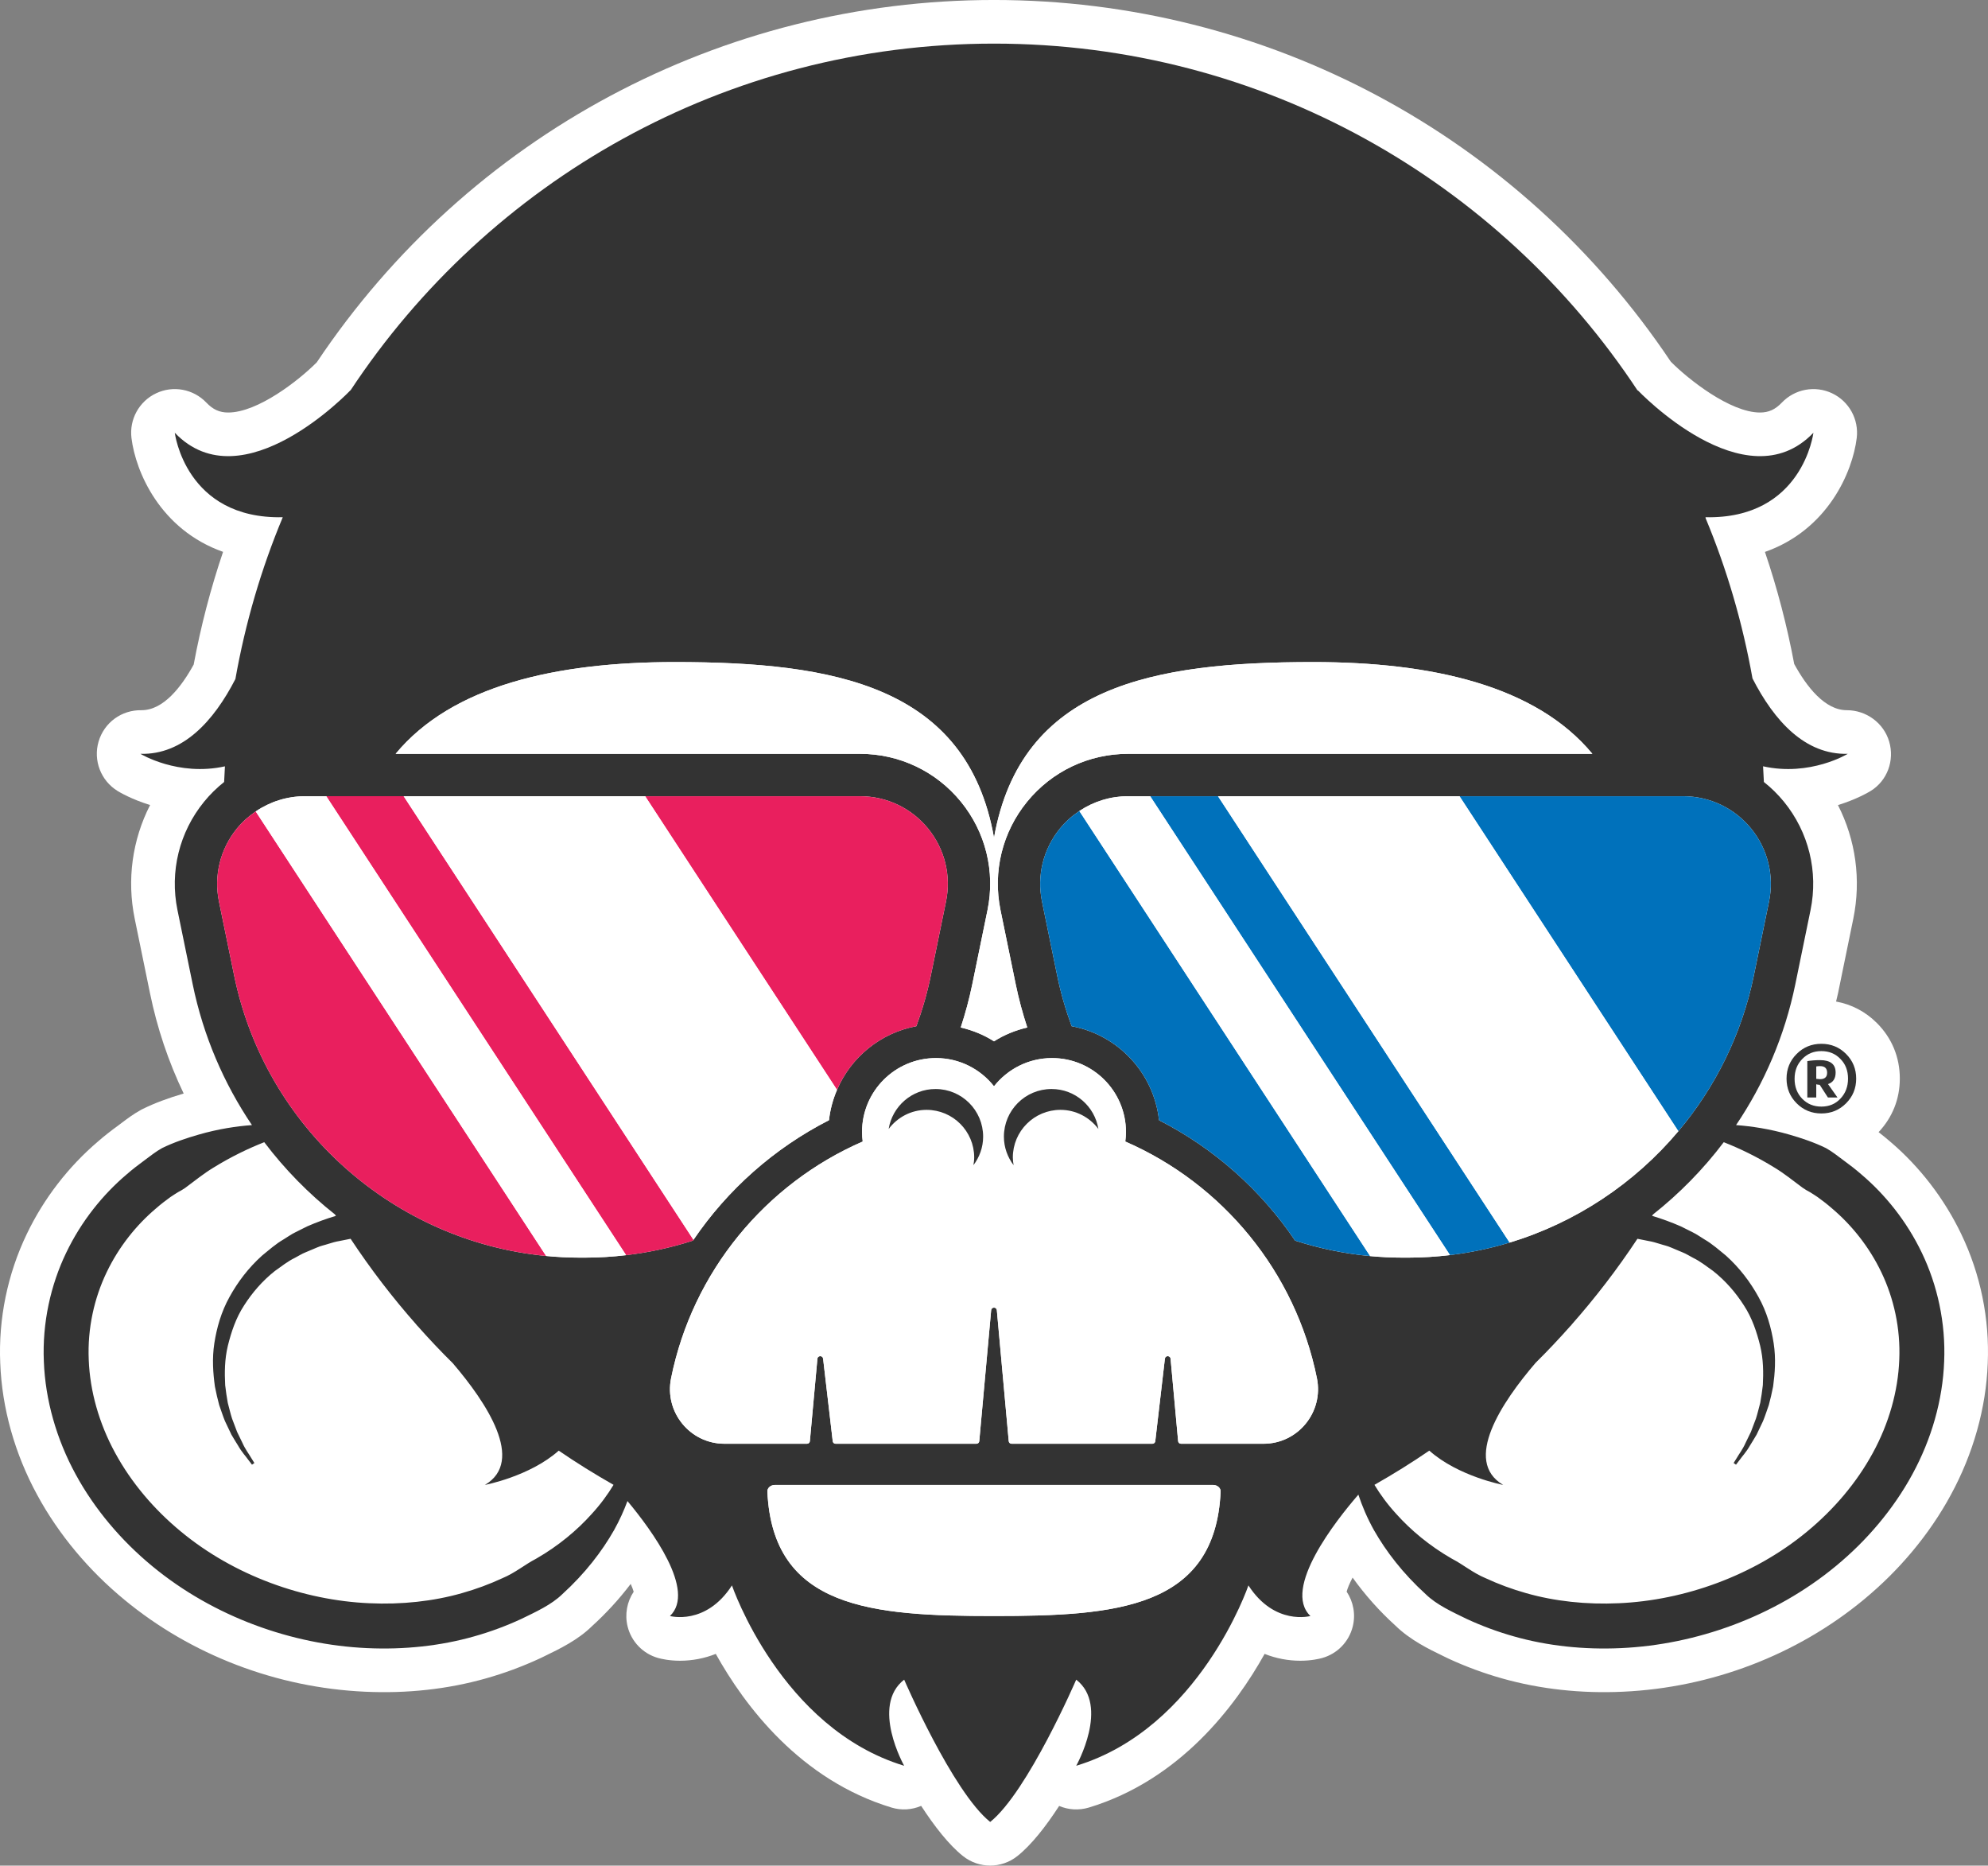 <?xml version="1.0" encoding="UTF-8" standalone="no"?>
<svg
   xmlns:dc="http://purl.org/dc/elements/1.1/"
   xmlns:cc="http://creativecommons.org/ns#"
   xmlns:rdf="http://www.w3.org/1999/02/22-rdf-syntax-ns#"
   xmlns:svg="http://www.w3.org/2000/svg"
   xmlns="http://www.w3.org/2000/svg"
   xmlns:sodipodi="http://sodipodi.sourceforge.net/DTD/sodipodi-0.dtd"
   xmlns:inkscape="http://www.inkscape.org/namespaces/inkscape"
   width="142.382"
   height="133.583"
   viewBox="0 0 142.382 133.583"
   id="svg2"
   version="1.1"
   inkscape:version="1.0.2-2 (e86c870879, 2021-01-15)"
   sodipodi:docname="logoMonoestereo.svg">
  <rect x="0" y="0" width="142.382" height="133.583" fill="#808080" stroke="none"/>
  <defs
     id="defs4">
    <pattern
       y="0"
       x="0"
       height="6"
       width="6"
       patternUnits="userSpaceOnUse"
       id="EMFhbasepattern" />
    <clipPath
       id="clipPath4181"
       clipPathUnits="userSpaceOnUse">
      <path
         inkscape:connector-curvature="0"
         id="path4183"
         d="M 0,425.967 H 759.476 V 0 H 0 Z" />
    </clipPath>
    <clipPath
       id="clipPath4429"
       clipPathUnits="userSpaceOnUse">
      <path
         inkscape:connector-curvature="0"
         id="path4431"
         d="M 0,425.967 H 759.476 V 0 H 0 Z" />
    </clipPath>
    <clipPath
       id="clipPath4577"
       clipPathUnits="userSpaceOnUse">
      <path
         inkscape:connector-curvature="0"
         id="path4579"
         d="M 0,425.967 H 759.476 V 0 H 0 Z" />
    </clipPath>
    <clipPath
       id="clipPath4725"
       clipPathUnits="userSpaceOnUse">
      <path
         inkscape:connector-curvature="0"
         id="path4727"
         d="M 0,425.967 H 759.476 V 0 H 0 Z" />
    </clipPath>
    <clipPath
       id="clipPath4793"
       clipPathUnits="userSpaceOnUse">
      <path
         inkscape:connector-curvature="0"
         id="path4795"
         d="M 0,425.967 H 759.476 V 0 H 0 Z" />
    </clipPath>
    <clipPath
       id="clipPath4945"
       clipPathUnits="userSpaceOnUse">
      <path
         inkscape:connector-curvature="0"
         id="path4947"
         d="M 0,425.967 H 759.476 V 0 H 0 Z" />
    </clipPath>
    <clipPath
       id="clipPath5097"
       clipPathUnits="userSpaceOnUse">
      <path
         inkscape:connector-curvature="0"
         id="path5099"
         d="M 0,425.967 H 759.476 V 0 H 0 Z" />
    </clipPath>
  </defs>
  <sodipodi:namedview
     id="base"
     pagecolor="#ffffff"
     bordercolor="#666666"
     borderopacity="1.0"
     inkscape:pageopacity="0.0"
     inkscape:pageshadow="2"
     inkscape:zoom="0.98994949"
     inkscape:cx="487.17186"
     inkscape:cy="-119.52941"
     inkscape:document-units="px"
     inkscape:current-layer="layer1"
     showgrid="false"
     units="px"
     inkscape:window-width="1920"
     inkscape:window-height="1009"
     inkscape:window-x="1912"
     inkscape:window-y="-8"
     inkscape:window-maximized="1"
     inkscape:document-rotation="0"
     fit-margin-top="0"
     fit-margin-left="0"
     fit-margin-right="0"
     fit-margin-bottom="0" />
  <g
     inkscape:label="Layer 1"
     inkscape:groupmode="layer"
     id="layer1"
     transform="translate(-42.648,-878.948)">
    <g
       id="g7220"
       transform="translate(119.52,357.27)">
      <g
         id="g7350">
        <g
           id="g4289"
           transform="matrix(1.25,0,0,-1.25,63.597,610.047)">
          <path
             d="m 0,0 c -0.969,2.027 -2.387,3.868 -4.075,5.301 -0.207,0.181 -0.429,0.36 -0.663,0.542 0.789,0.841 1.216,1.894 1.216,3.066 0,1.224 -0.454,2.324 -1.311,3.182 -0.656,0.657 -1.456,1.072 -2.342,1.234 0.036,0.161 0.081,0.319 0.114,0.482 l 0.872,4.253 c 0.46,2.241 0.139,4.528 -0.878,6.518 1.061,0.327 1.745,0.73 1.865,0.803 0.965,0.59 1.389,1.755 1.069,2.84 -0.315,1.065 -1.316,1.792 -2.423,1.792 -1.261,-0.004 -2.309,1.351 -3.017,2.647 -0.409,2.187 -0.97,4.335 -1.677,6.419 3.609,1.269 5.022,4.586 5.259,6.525 0.13,1.069 -0.439,2.102 -1.412,2.563 -0.974,0.46 -2.133,0.246 -2.877,-0.533 -0.381,-0.399 -0.756,-0.569 -1.252,-0.569 -1.709,0 -4.123,1.912 -5.113,2.914 -8.697,12.979 -23.167,20.717 -38.777,20.717 -15.624,0 -30.109,-7.754 -38.803,-20.756 -1.006,-1.013 -3.369,-2.875 -5.076,-2.875 -0.496,0 -0.871,0.17 -1.252,0.569 -0.745,0.779 -1.905,0.995 -2.877,0.532 -0.974,-0.46 -1.543,-1.493 -1.412,-2.562 0.237,-1.938 1.648,-5.25 5.248,-6.521 -0.71,-2.095 -1.274,-4.255 -1.683,-6.455 -0.693,-1.26 -1.725,-2.615 -2.986,-2.615 h -10e-4 c -1.145,0.022 -2.14,-0.707 -2.461,-1.792 -0.32,-1.085 0.129,-2.25 1.095,-2.84 0.119,-0.073 0.799,-0.474 1.855,-0.8 -1.019,-1.992 -1.341,-4.28 -0.88,-6.521 l 0.873,-4.253 c 0.41,-2.002 1.057,-3.926 1.931,-5.751 -0.918,-0.271 -1.663,-0.551 -2.332,-0.878 -0.035,-0.017 -0.07,-0.035 -0.105,-0.054 -0.44,-0.241 -0.801,-0.515 -1.092,-0.734 l -0.203,-0.153 c -0.46,-0.334 -0.836,-0.631 -1.16,-0.914 -1.714,-1.455 -3.132,-3.296 -4.099,-5.319 -1.103,-2.296 -1.628,-4.858 -1.519,-7.391 0.097,-2.581 0.833,-5.199 2.124,-7.562 0.599,-1.109 1.362,-2.226 2.204,-3.231 0.843,-1.007 1.752,-1.909 2.78,-2.758 3.832,-3.168 8.728,-5.041 13.783,-5.272 2.416,-0.115 4.766,0.147 6.927,0.759 1.053,0.296 2.092,0.679 3.133,1.162 l 0.233,0.113 c 0.854,0.413 1.916,0.928 2.705,1.705 0.83,0.753 1.576,1.567 2.235,2.436 0.083,-0.185 0.137,-0.335 0.17,-0.449 -0.387,-0.579 -0.519,-1.303 -0.347,-1.995 0.218,-0.873 0.888,-1.561 1.755,-1.802 0.166,-0.046 0.619,-0.155 1.246,-0.155 0.71,0 1.401,0.135 2.05,0.392 1.656,-2.973 4.839,-7.217 10.068,-8.802 0.574,-0.175 1.174,-0.131 1.7,0.096 0.762,-1.173 1.585,-2.228 2.394,-2.874 0.457,-0.364 1.009,-0.546 1.56,-0.546 0.552,0 1.104,0.182 1.56,0.546 0.809,0.645 1.631,1.699 2.392,2.87 0.528,-0.225 1.128,-0.265 1.703,-0.092 5.229,1.585 8.412,5.829 10.069,8.802 0.648,-0.257 1.338,-0.392 2.049,-0.392 0.627,0 1.08,0.109 1.246,0.155 0.867,0.241 1.537,0.929 1.754,1.802 0.174,0.694 0.04,1.419 -0.349,2 0.053,0.196 0.164,0.467 0.341,0.806 0.714,-0.996 1.535,-1.918 2.433,-2.731 0.859,-0.844 1.922,-1.358 2.775,-1.771 l 0.281,-0.137 c 0.993,-0.459 2.031,-0.843 3.078,-1.137 2.17,-0.614 4.534,-0.875 6.931,-0.761 5.059,0.231 9.955,2.104 13.787,5.272 1.029,0.851 1.939,1.753 2.779,2.757 0.843,1.005 1.605,2.122 2.2,3.222 1.297,2.373 2.033,4.991 2.128,7.559 C 1.626,-4.852 1.101,-2.291 0,0"
             style="fill:#ffffff;fill-opacity:1;fill-rule:nonzero;stroke:none"
             id="path4291"
             inkscape:connector-curvature="0" />
        </g>
        <g
           id="g4293"
           transform="matrix(1.25,0,0,-1.25,-32.929,627.998)">
          <path
             d="m 0,0 c -1.075,0.612 -2.125,1.262 -3.141,1.959 -1.657,-1.477 -4.231,-1.965 -4.231,-1.965 2.328,1.37 0.084,4.727 -1.842,6.977 -0.7,0.691 -1.375,1.407 -2.027,2.143 -0.032,0.029 -0.053,0.05 -0.053,0.05 0,0 0.008,-10e-4 0.011,-0.002 -1.372,1.552 -2.638,3.199 -3.783,4.933 l -0.631,-0.126 c -0.23,-0.037 -0.44,-0.103 -0.65,-0.168 -0.215,-0.072 -0.418,-0.106 -0.648,-0.207 l -0.679,-0.286 C -17.846,13.242 -18.067,13.1 -18.262,13 c -0.415,-0.202 -0.77,-0.489 -1.14,-0.748 -0.711,-0.561 -1.299,-1.242 -1.764,-1.97 -0.476,-0.727 -0.74,-1.536 -0.932,-2.311 -0.19,-0.783 -0.191,-1.555 -0.154,-2.263 0.039,-0.352 0.091,-0.691 0.149,-1.012 0.086,-0.314 0.152,-0.618 0.243,-0.896 0.104,-0.274 0.201,-0.531 0.291,-0.768 0.11,-0.227 0.212,-0.436 0.304,-0.625 0.169,-0.385 0.389,-0.658 0.499,-0.857 0.122,-0.196 0.188,-0.3 0.188,-0.3 l -0.137,-0.095 c 0,0 -0.075,0.097 -0.216,0.28 -0.131,0.192 -0.367,0.431 -0.584,0.816 -0.114,0.187 -0.248,0.392 -0.38,0.623 -0.113,0.239 -0.236,0.498 -0.367,0.775 -0.119,0.282 -0.215,0.595 -0.333,0.921 -0.089,0.333 -0.174,0.689 -0.246,1.064 -0.103,0.754 -0.169,1.595 -0.033,2.475 0.135,0.873 0.392,1.797 0.87,2.654 0.47,0.855 1.092,1.674 1.86,2.364 0.398,0.323 0.79,0.675 1.241,0.935 0.232,0.138 0.414,0.28 0.691,0.415 l 0.66,0.329 c 0.535,0.234 1.087,0.437 1.644,0.602 -0.016,0.026 -0.034,0.051 -0.05,0.078 -1.517,1.2 -2.882,2.59 -4.055,4.141 -0.009,-0.004 -0.016,-0.006 -0.025,-0.01 -0.857,-0.337 -1.861,-0.809 -2.907,-1.459 -0.532,-0.322 -1.022,-0.722 -1.593,-1.144 -0.13,-0.092 -0.268,-0.172 -0.413,-0.248 -0.146,-0.086 -0.289,-0.184 -0.435,-0.279 -0.284,-0.203 -0.566,-0.421 -0.839,-0.66 -1.106,-0.937 -2.111,-2.172 -2.82,-3.653 -0.709,-1.478 -1.103,-3.21 -1.025,-5.009 0.068,-1.797 0.59,-3.643 1.513,-5.334 0.466,-0.854 1.003,-1.638 1.663,-2.427 0.612,-0.729 1.329,-1.441 2.094,-2.07 3.07,-2.546 7.054,-3.95 10.791,-4.116 1.87,-0.087 3.686,0.113 5.319,0.578 0.818,0.229 1.591,0.519 2.312,0.853 0.755,0.315 1.285,0.781 1.946,1.122 1.275,0.731 2.351,1.636 3.17,2.549 0.518,0.563 0.93,1.131 1.262,1.68"
             style="fill:#ffffff;fill-opacity:1;fill-rule:nonzero;stroke:none"
             id="path4295"
             inkscape:connector-curvature="0" />
        </g>
        <g
           id="g4297"
           transform="matrix(1.25,0,0,-1.25,54.348,608.214)">
          <path
             d="M 0,0 C -0.273,0.239 -0.555,0.457 -0.839,0.66 -0.985,0.755 -1.128,0.853 -1.274,0.939 -1.418,1.015 -1.557,1.095 -1.686,1.187 -2.257,1.608 -2.748,2.009 -3.28,2.331 -4.326,2.981 -5.33,3.453 -6.186,3.79 -6.195,3.794 -6.203,3.796 -6.212,3.8 -7.384,2.249 -8.749,0.858 -10.267,-0.341 c -0.016,-0.027 -0.033,-0.052 -0.05,-0.078 0.558,-0.165 1.11,-0.369 1.645,-0.602 l 0.659,-0.329 c 0.277,-0.135 0.459,-0.277 0.692,-0.415 0.45,-0.26 0.843,-0.612 1.24,-0.935 0.769,-0.69 1.39,-1.509 1.86,-2.364 0.479,-0.857 0.735,-1.781 0.87,-2.654 0.137,-0.881 0.071,-1.721 -0.032,-2.475 -0.072,-0.375 -0.158,-0.731 -0.247,-1.064 -0.117,-0.326 -0.214,-0.639 -0.332,-0.922 -0.131,-0.276 -0.254,-0.535 -0.368,-0.774 -0.132,-0.231 -0.266,-0.436 -0.379,-0.623 -0.218,-0.385 -0.454,-0.624 -0.585,-0.816 -0.14,-0.183 -0.215,-0.28 -0.215,-0.28 l -0.137,0.095 c 0,0 0.065,0.104 0.187,0.299 0.111,0.2 0.33,0.473 0.499,0.858 0.092,0.189 0.194,0.397 0.305,0.625 0.089,0.237 0.187,0.494 0.29,0.768 0.091,0.278 0.157,0.582 0.244,0.896 0.057,0.32 0.11,0.659 0.149,1.012 0.037,0.708 0.035,1.48 -0.154,2.263 -0.193,0.775 -0.456,1.584 -0.933,2.311 -0.465,0.728 -1.052,1.409 -1.763,1.97 -0.371,0.259 -0.726,0.546 -1.14,0.748 -0.195,0.1 -0.417,0.242 -0.588,0.308 l -0.68,0.286 c -0.229,0.101 -0.432,0.135 -0.647,0.207 -0.211,0.065 -0.42,0.131 -0.651,0.168 l -0.63,0.126 c -1.146,-1.735 -2.411,-3.382 -3.784,-4.933 0.005,0 0.014,0.001 0.014,0.001 0,0 -0.026,-0.024 -0.069,-0.065 -0.643,-0.725 -1.308,-1.431 -1.997,-2.112 -1.93,-2.249 -4.189,-5.619 -1.855,-6.992 0,0 -2.576,0.488 -4.233,1.966 -1.017,-0.698 -2.067,-1.348 -3.143,-1.96 0.332,-0.549 0.744,-1.117 1.262,-1.68 0.819,-0.913 1.896,-1.818 3.17,-2.549 0.661,-0.341 1.191,-0.807 1.947,-1.123 0.72,-0.333 1.494,-0.623 2.311,-0.852 1.634,-0.465 3.449,-0.665 5.32,-0.578 3.737,0.166 7.721,1.57 10.791,4.115 0.764,0.63 1.482,1.342 2.093,2.071 0.661,0.789 1.198,1.573 1.663,2.427 0.923,1.69 1.445,3.537 1.513,5.334 C 3.923,-6.863 3.529,-5.131 2.82,-3.653 2.111,-2.172 1.106,-0.937 0,0"
             style="fill:#ffffff;fill-opacity:1;fill-rule:nonzero;stroke:none"
             id="path4299"
             inkscape:connector-curvature="0" />
        </g>
        <g
           id="g4301"
           transform="matrix(1.25,0,0,-1.25,-61.189,586.234)">
          <path
             d="M 0,0 C -0.305,1.485 0.07,3.011 1.028,4.186 1.341,4.57 1.706,4.893 2.105,5.164 2.927,5.723 3.901,6.035 4.923,6.035 h 1.224 4.436 13.836 12.315 c 1.517,0 2.936,-0.674 3.894,-1.849 C 41.587,3.011 41.962,1.485 41.656,0 L 40.784,-4.252 C 40.58,-5.246 40.3,-6.208 39.958,-7.138 c -2.051,-0.379 -3.747,-1.777 -4.546,-3.647 -0.233,-0.545 -0.393,-1.127 -0.46,-1.738 -3.157,-1.611 -5.815,-3.983 -7.764,-6.852 -0.011,-0.015 -0.022,-0.031 -0.033,-0.046 -1.233,-0.399 -2.514,-0.679 -3.828,-0.833 -0.769,-0.091 -1.548,-0.141 -2.336,-0.141 h -0.325 c -0.647,0 -1.287,0.033 -1.92,0.094 -8.726,0.839 -16.083,7.328 -17.873,16.049 z M 88.813,0 87.94,-4.252 c -0.691,-3.366 -2.214,-6.397 -4.322,-8.902 -2.52,-2.995 -5.879,-5.233 -9.668,-6.379 -1.106,-0.335 -2.249,-0.576 -3.418,-0.716 -0.785,-0.094 -1.58,-0.146 -2.385,-0.146 h -0.325 c -0.627,0 -1.249,0.031 -1.865,0.088 -1.479,0.138 -2.918,0.439 -4.299,0.886 -1.952,2.889 -4.623,5.278 -7.797,6.898 -0.298,2.71 -2.358,4.895 -5.006,5.385 -0.342,0.93 -0.622,1.892 -0.826,2.886 L 47.157,0 c -0.306,1.485 0.069,3.011 1.028,4.186 0.322,0.395 0.699,0.728 1.111,1.003 0.815,0.544 1.776,0.846 2.783,0.846 h 1.276 3.887 13.836 12.812 c 1.517,0 2.936,-0.674 3.895,-1.849 C 88.743,3.011 89.118,1.485 88.813,0 M 36.884,-13.744 c -0.023,0.178 -0.038,0.359 -0.038,0.544 0,2.339 1.896,4.236 4.236,4.236 1.349,0 2.549,-0.633 3.325,-1.616 0.775,0.983 1.975,1.616 3.324,1.616 2.34,0 4.236,-1.897 4.236,-4.236 0,-0.185 -0.015,-0.366 -0.038,-0.544 5.574,-2.426 9.751,-7.46 10.981,-13.565 0.39,-1.936 -1.087,-3.748 -3.062,-3.748 h -4.729 c -0.084,0 -0.155,0.065 -0.163,0.149 l -0.432,4.721 c -0.009,0.098 -0.086,0.148 -0.163,0.148 -0.076,0 -0.151,-0.048 -0.163,-0.144 l -0.551,-4.729 c -0.01,-0.083 -0.08,-0.145 -0.163,-0.145 h -8.07 c -0.085,0 -0.156,0.065 -0.163,0.149 l -0.682,7.5 c -0.009,0.099 -0.086,0.149 -0.162,0.149 -0.077,0 -0.154,-0.05 -0.163,-0.149 l -0.682,-7.5 c -0.007,-0.084 -0.078,-0.149 -0.163,-0.149 h -8.07 c -0.083,0 -0.153,0.062 -0.163,0.145 l -0.551,4.729 c -0.012,0.096 -0.087,0.144 -0.163,0.144 -0.077,0 -0.154,-0.05 -0.163,-0.148 l -0.432,-4.721 c -0.008,-0.084 -0.079,-0.149 -0.163,-0.149 h -4.729 c -1.975,0 -3.452,1.812 -3.062,3.748 1.23,6.105 5.407,11.139 10.981,13.565 m 7.523,-27.18 c -6.984,0 -12.681,0.415 -12.985,7.13 -0.009,0.204 0.189,0.378 0.431,0.378 H 56.96 c 0.242,0 0.44,-0.174 0.431,-0.378 -0.304,-6.715 -6.001,-7.13 -12.984,-7.13 M 42.509,5.721 C 41.088,7.463 38.983,8.463 36.734,8.463 H 10.121 c 3.235,3.906 9.186,5.257 15.996,5.257 9.149,0 16.748,-1.357 18.29,-10.063 1.541,8.706 9.14,10.063 18.289,10.063 6.81,0 12.761,-1.351 15.996,-5.257 H 52.079 c -2.249,0 -4.354,-1 -5.775,-2.743 -1.422,-1.743 -1.977,-4.005 -1.525,-6.208 l 0.873,-4.253 c 0.173,-0.844 0.397,-1.667 0.661,-2.471 -0.677,-0.16 -1.324,-0.419 -1.906,-0.794 -0.583,0.375 -1.23,0.634 -1.907,0.794 0.264,0.804 0.488,1.627 0.661,2.471 l 0.873,4.253 c 0.452,2.203 -0.103,4.466 -1.525,6.209 M 18.176,-37.64 c -0.661,-0.34 -1.191,-0.807 -1.946,-1.122 -0.721,-0.334 -1.494,-0.623 -2.312,-0.853 -1.633,-0.465 -3.449,-0.665 -5.319,-0.577 -3.738,0.166 -7.722,1.569 -10.791,4.115 -0.765,0.63 -1.482,1.342 -2.094,2.07 -0.661,0.789 -1.197,1.574 -1.663,2.427 -0.923,1.691 -1.445,3.538 -1.513,5.335 -0.078,1.798 0.316,3.531 1.025,5.008 0.709,1.481 1.714,2.716 2.82,3.653 0.273,0.239 0.555,0.458 0.839,0.661 0.146,0.095 0.289,0.193 0.435,0.279 0.145,0.075 0.283,0.156 0.413,0.247 0.57,0.422 1.061,0.823 1.593,1.144 1.046,0.65 2.05,1.122 2.906,1.46 0.009,0.003 0.017,0.006 0.026,0.009 1.173,-1.551 2.537,-2.941 4.055,-4.141 0.016,-0.026 0.034,-0.051 0.05,-0.078 -0.557,-0.165 -1.11,-0.368 -1.645,-0.602 l -0.659,-0.329 c -0.277,-0.134 -0.459,-0.277 -0.691,-0.415 -0.451,-0.26 -0.844,-0.612 -1.241,-0.935 -0.769,-0.69 -1.39,-1.508 -1.86,-2.364 -0.478,-0.856 -0.735,-1.781 -0.87,-2.654 -0.136,-0.88 -0.071,-1.721 0.033,-2.475 0.071,-0.375 0.157,-0.731 0.246,-1.064 0.118,-0.325 0.214,-0.639 0.332,-0.921 0.132,-0.276 0.254,-0.535 0.368,-0.774 0.132,-0.231 0.266,-0.436 0.38,-0.624 0.217,-0.385 0.453,-0.624 0.584,-0.815 0.141,-0.183 0.215,-0.281 0.215,-0.281 l 0.137,0.095 c 0,0 -0.065,0.105 -0.187,0.3 -0.111,0.199 -0.33,0.472 -0.499,0.857 -0.092,0.189 -0.194,0.398 -0.304,0.625 -0.09,0.238 -0.187,0.494 -0.291,0.768 -0.091,0.278 -0.157,0.583 -0.243,0.896 -0.058,0.321 -0.11,0.66 -0.149,1.012 -0.037,0.709 -0.036,1.481 0.154,2.263 0.192,0.775 0.456,1.584 0.932,2.311 0.465,0.728 1.053,1.409 1.764,1.97 0.37,0.26 0.725,0.547 1.14,0.749 0.195,0.099 0.416,0.242 0.588,0.307 l 0.679,0.286 c 0.23,0.102 0.432,0.135 0.648,0.208 0.21,0.065 0.419,0.13 0.65,0.167 l 0.631,0.126 c 1.145,-1.734 2.41,-3.381 3.782,-4.932 -0.002,0 -0.01,0.001 -0.01,0.001 0,0 0.021,-0.02 0.052,-0.05 0.653,-0.736 1.327,-1.452 2.028,-2.143 1.926,-2.249 4.17,-5.607 1.842,-6.976 0,0 2.573,0.487 4.231,1.964 1.016,-0.697 2.066,-1.347 3.141,-1.959 -0.332,-0.549 -0.744,-1.117 -1.262,-1.68 -0.819,-0.913 -1.895,-1.818 -3.17,-2.549 m 78.099,11.395 c -0.068,-1.797 -0.59,-3.644 -1.513,-5.335 -0.466,-0.853 -1.002,-1.638 -1.663,-2.427 -0.612,-0.728 -1.329,-1.44 -2.093,-2.07 -3.07,-2.546 -7.054,-3.949 -10.791,-4.115 -1.871,-0.088 -3.687,0.112 -5.32,0.577 -0.818,0.23 -1.591,0.519 -2.312,0.853 -0.755,0.315 -1.285,0.782 -1.946,1.122 -1.274,0.731 -2.351,1.636 -3.17,2.549 -0.518,0.563 -0.93,1.131 -1.262,1.68 1.076,0.612 2.126,1.263 3.143,1.96 1.657,-1.477 4.233,-1.965 4.233,-1.965 -2.334,1.373 -0.075,4.742 1.855,6.992 0.689,0.681 1.354,1.387 1.997,2.112 0.043,0.04 0.069,0.065 0.069,0.065 0,0 -0.009,-0.001 -0.014,-0.002 1.373,1.552 2.638,3.199 3.784,4.933 l 0.63,-0.126 c 0.231,-0.037 0.44,-0.102 0.65,-0.167 0.216,-0.073 0.419,-0.106 0.648,-0.208 l 0.679,-0.286 c 0.172,-0.065 0.394,-0.208 0.588,-0.307 0.415,-0.202 0.77,-0.489 1.14,-0.749 0.711,-0.561 1.299,-1.242 1.764,-1.97 0.477,-0.727 0.74,-1.536 0.933,-2.311 0.189,-0.782 0.19,-1.554 0.154,-2.263 -0.039,-0.352 -0.092,-0.691 -0.149,-1.012 -0.087,-0.313 -0.153,-0.618 -0.244,-0.896 -0.104,-0.274 -0.201,-0.53 -0.291,-0.768 -0.11,-0.227 -0.212,-0.436 -0.304,-0.625 -0.169,-0.385 -0.388,-0.658 -0.499,-0.857 -0.122,-0.195 -0.187,-0.3 -0.187,-0.3 l 0.137,-0.095 c 0,0 0.074,0.098 0.215,0.281 0.131,0.191 0.367,0.43 0.585,0.815 0.113,0.188 0.247,0.393 0.379,0.624 0.114,0.239 0.237,0.498 0.368,0.774 0.118,0.282 0.215,0.596 0.332,0.921 0.089,0.333 0.175,0.689 0.247,1.064 0.103,0.754 0.168,1.595 0.032,2.475 -0.135,0.873 -0.391,1.798 -0.87,2.654 -0.47,0.856 -1.091,1.674 -1.86,2.364 -0.397,0.323 -0.79,0.675 -1.24,0.935 -0.233,0.138 -0.415,0.281 -0.692,0.415 l -0.659,0.329 c -0.535,0.234 -1.088,0.437 -1.645,0.602 0.016,0.026 0.034,0.052 0.05,0.078 1.518,1.2 2.882,2.59 4.055,4.141 0.009,-0.003 0.017,-0.006 0.026,-0.009 0.856,-0.338 1.86,-0.81 2.906,-1.46 0.532,-0.321 1.023,-0.722 1.594,-1.144 0.129,-0.091 0.268,-0.172 0.412,-0.247 0.146,-0.086 0.289,-0.184 0.435,-0.279 0.284,-0.203 0.566,-0.422 0.839,-0.661 1.106,-0.937 2.111,-2.172 2.82,-3.653 0.709,-1.477 1.103,-3.21 1.025,-5.008 m 1.298,6.117 c -0.88,1.84 -2.125,3.359 -3.464,4.495 -0.331,0.29 -0.673,0.552 -1.011,0.799 -0.334,0.244 -0.659,0.513 -1.028,0.715 -0.682,0.334 -1.423,0.578 -2.09,0.77 -1.146,0.33 -2.172,0.48 -3.056,0.546 1.614,2.389 2.788,5.112 3.394,8.062 l 0.873,4.253 c 0.452,2.203 -0.104,4.466 -1.525,6.209 -0.345,0.422 -0.731,0.798 -1.148,1.13 -0.012,0.3 -0.029,0.6 -0.047,0.898 2.701,-0.6 4.851,0.714 4.851,0.714 -2.447,-0.061 -4.21,1.885 -5.457,4.32 -0.568,3.189 -1.47,6.262 -2.684,9.175 -0.005,0.036 -0.008,0.059 -0.008,0.059 5.578,-0.12 6.183,4.839 6.183,4.839 -3.897,-4.075 -10.068,2.437 -10.068,2.437 0,0 -10e-4,-0.017 -10e-4,-0.027 -7.898,11.974 -21.463,19.88 -36.88,19.88 -15.411,0 -28.97,-7.899 -36.87,-19.863 0,10e-4 0,0.01 0,0.01 0,0 -6.172,-6.512 -10.069,-2.437 0,0 0.605,-4.959 6.183,-4.839 0,0 -10e-4,-0.011 -0.002,-0.016 C 2.422,19.065 1.512,15.965 0.941,12.748 -0.305,10.329 -2.063,8.402 -4.498,8.463 c 0,0 2.144,-1.31 4.84,-0.716 C 0.324,7.449 0.307,7.15 0.295,6.851 -0.122,6.519 -0.508,6.143 -0.853,5.72 -2.274,3.977 -2.83,1.715 -2.378,-0.488 l 0.873,-4.253 c 0.606,-2.95 1.781,-5.673 3.395,-8.062 -0.884,-0.066 -1.911,-0.216 -3.056,-0.546 -0.668,-0.192 -1.409,-0.436 -2.091,-0.77 -0.369,-0.202 -0.694,-0.471 -1.028,-0.715 -0.338,-0.247 -0.68,-0.509 -1.011,-0.799 -1.339,-1.136 -2.584,-2.655 -3.464,-4.495 -0.882,-1.836 -1.37,-3.999 -1.274,-6.215 0.083,-2.216 0.728,-4.46 1.824,-6.467 0.54,-0.998 1.215,-1.971 1.923,-2.815 0.758,-0.906 1.57,-1.704 2.456,-2.437 3.544,-2.93 8.04,-4.506 12.308,-4.701 2.136,-0.1 4.227,0.128 6.133,0.669 0.954,0.268 1.861,0.607 2.711,1.001 0.821,0.401 1.727,0.807 2.355,1.423 1.304,1.185 2.269,2.45 2.96,3.662 0.32,0.574 0.571,1.134 0.769,1.669 1.391,-1.667 3.948,-5.143 2.435,-6.585 0,0 2.051,-0.571 3.552,1.752 0,0 2.788,-8.186 9.867,-10.331 0,0 -1.931,3.432 0,4.933 0,0 2.78,-6.435 4.929,-8.151 2.149,1.716 4.929,8.151 4.929,8.151 1.931,-1.501 0,-4.933 0,-4.933 7.079,2.145 9.867,10.331 9.867,10.331 1.502,-2.323 3.552,-1.752 3.552,-1.752 -1.636,1.559 1.485,5.495 2.747,6.952 0.213,-0.643 0.499,-1.327 0.894,-2.036 0.691,-1.212 1.656,-2.477 2.96,-3.662 0.628,-0.616 1.534,-1.022 2.356,-1.423 0.849,-0.394 1.756,-0.733 2.71,-1.001 1.906,-0.541 3.997,-0.769 6.133,-0.669 4.268,0.195 8.764,1.771 12.308,4.701 0.886,0.733 1.699,1.531 2.456,2.437 0.708,0.844 1.383,1.817 1.923,2.815 1.096,2.007 1.742,4.251 1.824,6.467 0.096,2.216 -0.392,4.379 -1.274,6.215"
             style="fill:#333333;fill-opacity:1;fill-rule:nonzero;stroke:none"
             id="path4303"
             inkscape:connector-curvature="0" />
        </g>
        <g
           id="g4305"
           transform="matrix(1.25,0,0,-1.25,-7.237,592.16)">
          <path
             d="M 0,0 C -0.173,-0.844 -0.398,-1.667 -0.661,-2.472 0.016,-2.632 0.662,-2.89 1.245,-3.265 1.828,-2.89 2.474,-2.632 3.151,-2.472 2.888,-1.667 2.663,-0.844 2.49,0 L 1.617,4.252 c -0.452,2.203 0.104,4.466 1.525,6.209 1.422,1.743 3.527,2.743 5.776,2.743 H 35.53 c -3.235,3.906 -9.186,5.257 -15.995,5.257 -9.149,0 -16.748,-1.357 -18.29,-10.063 -1.542,8.706 -9.141,10.063 -18.289,10.063 -6.81,0 -12.761,-1.351 -15.996,-5.257 h 26.612 c 2.249,0 4.355,-1 5.776,-2.743 C 0.769,8.718 1.325,6.455 0.873,4.252 Z"
             style="fill:#ffffff;fill-opacity:1;fill-rule:nonzero;stroke:none"
             id="path4307"
             inkscape:connector-curvature="0" />
        </g>
        <g
           id="g4309"
           transform="matrix(1.25,0,0,-1.25,-37.757,611.61)">
          <path
             d="m 0,0 -16.641,25.465 c -0.398,-0.271 -0.764,-0.595 -1.076,-0.978 -0.959,-1.175 -1.334,-2.701 -1.029,-4.186 l 0.873,-4.253 C -16.083,7.327 -8.726,0.839 0,0"
             style="fill:#e91f5e;fill-opacity:1;fill-rule:nonzero;stroke:none"
             id="path4311"
             inkscape:connector-curvature="0" />
        </g>
        <g
           id="g4313"
           transform="matrix(1.25,0,0,-1.25,-11.242,595.157)">
          <path
             d="m 0,0 c 0.342,0.93 0.622,1.892 0.826,2.886 l 0.873,4.252 c 0.305,1.485 -0.07,3.011 -1.028,4.186 -0.959,1.175 -2.378,1.849 -3.895,1.849 H -15.538 L -4.546,-3.647 C -3.746,-1.777 -2.051,-0.379 0,0"
             style="fill:#e91f5e;fill-opacity:1;fill-rule:nonzero;stroke:none"
             id="path4315"
             inkscape:connector-curvature="0" />
        </g>
        <g
           id="g4317"
           transform="matrix(1.25,0,0,-1.25,-32.03,611.552)">
          <path
             d="M 0,0 C 1.314,0.154 2.594,0.434 3.828,0.833 3.838,0.849 3.85,0.864 3.86,0.88 l -16.605,25.41 h -4.435 z"
             style="fill:#e91f5e;fill-opacity:1;fill-rule:nonzero;stroke:none"
             id="path4319"
             inkscape:connector-curvature="0" />
        </g>
        <g
           id="g4321"
           transform="matrix(1.25,0,0,-1.25,48.542,581.001)">
          <path
             d="m 0,0 c -0.959,1.175 -2.378,1.849 -3.895,1.849 h -12.812 l 12.54,-19.189 c 2.108,2.505 3.631,5.535 4.322,8.901 l 0.873,4.253 C 1.333,-2.701 0.958,-1.175 0,0"
             style="fill:#0071bb;fill-opacity:1;fill-rule:nonzero;stroke:none"
             id="path4323"
             inkscape:connector-curvature="0" />
        </g>
        <g
           id="g4325"
           transform="matrix(1.25,0,0,-1.25,10.363,578.69)">
          <path
             d="M 0,0 H -3.887 L 13.29,-26.285 c 1.169,0.14 2.312,0.382 3.419,0.716 z"
             style="fill:#0071bb;fill-opacity:1;fill-rule:nonzero;stroke:none"
             id="path4327"
             inkscape:connector-curvature="0" />
        </g>
        <g
           id="g4329"
           transform="matrix(1.25,0,0,-1.25,0.431,579.748)">
          <path
             d="M 0,0 C -0.412,-0.275 -0.789,-0.608 -1.111,-1.002 -2.07,-2.178 -2.445,-3.703 -2.14,-5.189 l 0.873,-4.252 c 0.204,-0.993 0.484,-1.955 0.826,-2.886 2.648,-0.489 4.708,-2.675 5.006,-5.384 3.174,-1.621 5.845,-4.009 7.797,-6.899 1.381,-0.446 2.82,-0.747 4.299,-0.885 z"
             style="fill:#0071bb;fill-opacity:1;fill-rule:nonzero;stroke:none"
             id="path4331"
             inkscape:connector-curvature="0" />
        </g>
        <g
           id="g4333"
           transform="matrix(1.25,0,0,-1.25,-27.204,610.452)">
          <path
             d="m 0,0 c 1.949,2.869 4.607,5.241 7.764,6.852 0.067,0.611 0.227,1.193 0.46,1.737 L -2.768,25.41 h -13.837 z"
             style="fill:#ffffff;fill-opacity:1;fill-rule:nonzero;stroke:none"
             id="path4335"
             inkscape:connector-curvature="0" />
        </g>
        <g
           id="g4337"
           transform="matrix(1.25,0,0,-1.25,-37.757,611.61)">
          <path
             d="m 0,0 c 0.634,-0.061 1.274,-0.095 1.92,-0.095 h 0.325 c 0.789,0 1.568,0.051 2.337,0.141 l -17.18,26.29 h -1.225 c -1.022,0 -1.996,-0.312 -2.818,-0.871 z"
             style="fill:#ffffff;fill-opacity:1;fill-rule:nonzero;stroke:none"
             id="path4339"
             inkscape:connector-curvature="0" />
        </g>
        <g
           id="g4341"
           transform="matrix(1.25,0,0,-1.25,5.505,578.69)">
          <path
             d="m 0,0 h -1.276 c -1.007,0 -1.968,-0.303 -2.783,-0.847 l 16.661,-25.495 c 0.616,-0.058 1.238,-0.089 1.865,-0.089 h 0.325 c 0.805,0 1.6,0.052 2.385,0.146 z"
             style="fill:#ffffff;fill-opacity:1;fill-rule:nonzero;stroke:none"
             id="path4343"
             inkscape:connector-curvature="0" />
        </g>
        <g
           id="g4345"
           transform="matrix(1.25,0,0,-1.25,27.659,578.69)">
          <path
             d="M 0,0 H -13.837 L 2.872,-25.569 c 3.789,1.147 7.148,3.385 9.668,6.38 z"
             style="fill:#ffffff;fill-opacity:1;fill-rule:nonzero;stroke:none"
             id="path4347"
             inkscape:connector-curvature="0" />
        </g>
        <g
           id="g4349"
           transform="matrix(1.25,0,0,-1.25,-9.871,599.655)">
          <path
             d="m 0,0 c 1.507,0 2.729,-1.222 2.729,-2.729 0,-0.616 -0.212,-1.178 -0.556,-1.635 0.023,0.145 0.044,0.29 0.044,0.441 0,1.507 -1.222,2.729 -2.729,2.729 -0.891,0 -1.674,-0.433 -2.172,-1.094 C -2.472,-0.992 -1.356,0 0,0 m 6.648,0 c 1.356,0 2.473,-0.992 2.685,-2.288 -0.498,0.661 -1.282,1.094 -2.173,1.094 -1.507,0 -2.729,-1.222 -2.729,-2.729 0,-0.151 0.021,-0.296 0.044,-0.441 C 4.131,-3.907 3.919,-3.345 3.919,-2.729 3.919,-1.222 5.141,0 6.648,0 m -21.799,-16.572 c -0.391,-1.936 1.086,-3.748 3.062,-3.748 h 4.728 c 0.085,0 0.155,0.064 0.163,0.148 l 0.432,4.721 c 0.009,0.099 0.086,0.149 0.163,0.149 0.076,0 0.152,-0.048 0.163,-0.145 l 0.552,-4.729 c 0.009,-0.082 0.079,-0.144 0.162,-0.144 h 8.071 c 0.084,0 0.155,0.064 0.163,0.149 l 0.681,7.5 c 0.009,0.099 0.086,0.148 0.163,0.148 0.077,0 0.154,-0.049 0.163,-0.148 l 0.681,-7.5 c 0.008,-0.085 0.078,-0.149 0.163,-0.149 h 8.07 c 0.083,0 0.153,0.062 0.163,0.144 l 0.552,4.729 c 0.011,0.097 0.087,0.145 0.162,0.145 0.077,0 0.154,-0.05 0.163,-0.149 l 0.433,-4.721 c 0.007,-0.084 0.078,-0.148 0.163,-0.148 h 4.728 c 1.975,0 3.452,1.812 3.062,3.748 -1.23,6.104 -5.407,11.139 -10.981,13.564 0.023,0.179 0.039,0.36 0.039,0.544 0,2.34 -1.897,4.236 -4.237,4.236 -1.349,0 -2.548,-0.633 -3.324,-1.616 -0.776,0.983 -1.975,1.616 -3.325,1.616 -2.339,0 -4.236,-1.896 -4.236,-4.236 0,-0.184 0.016,-0.365 0.039,-0.544 -5.575,-2.425 -9.752,-7.46 -10.981,-13.564"
             style="fill:#ffffff;fill-opacity:1;fill-rule:nonzero;stroke:none"
             id="path4351"
             inkscape:connector-curvature="0" />
        </g>
        <g
           id="g4353"
           transform="matrix(1.25,0,0,-1.25,-10.51,601.147)">
          <path
             d="m 0,0 c 1.507,0 2.729,-1.222 2.729,-2.729 0,-0.151 -0.021,-0.296 -0.045,-0.441 0.345,0.457 0.557,1.019 0.557,1.635 0,1.507 -1.222,2.729 -2.729,2.729 -1.356,0 -2.473,-0.992 -2.685,-2.288 C -1.675,-0.433 -0.891,0 0,0"
             style="fill:#333333;fill-opacity:1;fill-rule:nonzero;stroke:none"
             id="path4355"
             inkscape:connector-curvature="0" />
        </g>
        <g
           id="g4357"
           transform="matrix(1.25,0,0,-1.25,-4.332,604.558)">
          <path
             d="M 0,0 C 0,1.507 1.222,2.729 2.729,2.729 3.62,2.729 4.404,2.296 4.902,1.635 4.69,2.931 3.573,3.923 2.217,3.923 0.71,3.923 -0.512,2.701 -0.512,1.194 -0.512,0.578 -0.3,0.016 0.044,-0.441 0.021,-0.297 0,-0.151 0,0"
             style="fill:#333333;fill-opacity:1;fill-rule:nonzero;stroke:none"
             id="path4359"
             inkscape:connector-curvature="0" />
        </g>
        <g
           id="g4361"
           transform="matrix(1.25,0,0,-1.25,10.011,628.005)">
          <path
             d="m 0,0 h -25.107 c -0.242,0 -0.44,-0.173 -0.431,-0.378 0.304,-6.715 6.001,-7.129 12.985,-7.129 6.983,0 12.68,0.414 12.984,7.129 C 0.44,-0.173 0.242,0 0,0"
             style="fill:#ffffff;fill-opacity:1;fill-rule:nonzero;stroke:none"
             id="path4363"
             inkscape:connector-curvature="0" />
        </g>
        <g
           id="g4365"
           transform="matrix(1.25,0,0,-1.25,54.939,600.345)">
          <path
             d="m 0,0 c -0.287,-0.306 -0.648,-0.455 -1.091,-0.455 -0.442,0 -0.804,0.149 -1.097,0.449 -0.294,0.305 -0.437,0.686 -0.437,1.141 0,0.455 0.143,0.835 0.437,1.134 0.293,0.306 0.655,0.455 1.097,0.455 C -0.648,2.724 -0.287,2.575 0,2.276 0.293,1.983 0.437,1.602 0.437,1.147 0.437,0.692 0.293,0.305 0,0 m -1.091,3.142 c -0.555,0 -1.029,-0.193 -1.415,-0.58 -0.387,-0.386 -0.58,-0.86 -0.58,-1.415 0,-0.555 0.193,-1.029 0.58,-1.415 0.386,-0.387 0.86,-0.58 1.415,-0.58 0.555,0 1.029,0.193 1.415,0.58 0.387,0.386 0.58,0.86 0.58,1.415 0,0.555 -0.193,1.029 -0.58,1.415 -0.386,0.387 -0.86,0.58 -1.415,0.58"
             style="fill:#333333;fill-opacity:1;fill-rule:nonzero;stroke:none"
             id="path4367"
             inkscape:connector-curvature="0" />
        </g>
        <g
           id="g4369"
           transform="matrix(1.25,0,0,-1.25,53.482,598.95)">
          <path
             d="m 0,0 c -0.006,0 -0.081,0.006 -0.218,0.019 v 0.71 C -0.156,0.742 -0.081,0.748 0,0.748 0.268,0.748 0.405,0.623 0.405,0.368 0.405,0.124 0.268,0 0,0 m 0.892,0.38 c 0,0.474 -0.299,0.711 -0.892,0.711 -0.256,0 -0.499,-0.019 -0.73,-0.056 v -2.083 h 0.512 v 0.755 c 0.043,-0.013 0.106,-0.025 0.199,-0.031 l 0.468,-0.724 h 0.548 l -0.542,0.767 c 0.293,0.094 0.437,0.318 0.437,0.661"
             style="fill:#333333;fill-opacity:1;fill-rule:nonzero;stroke:none"
             id="path4371"
             inkscape:connector-curvature="0" />
        </g>
      </g>
    </g>
  </g>
</svg>
